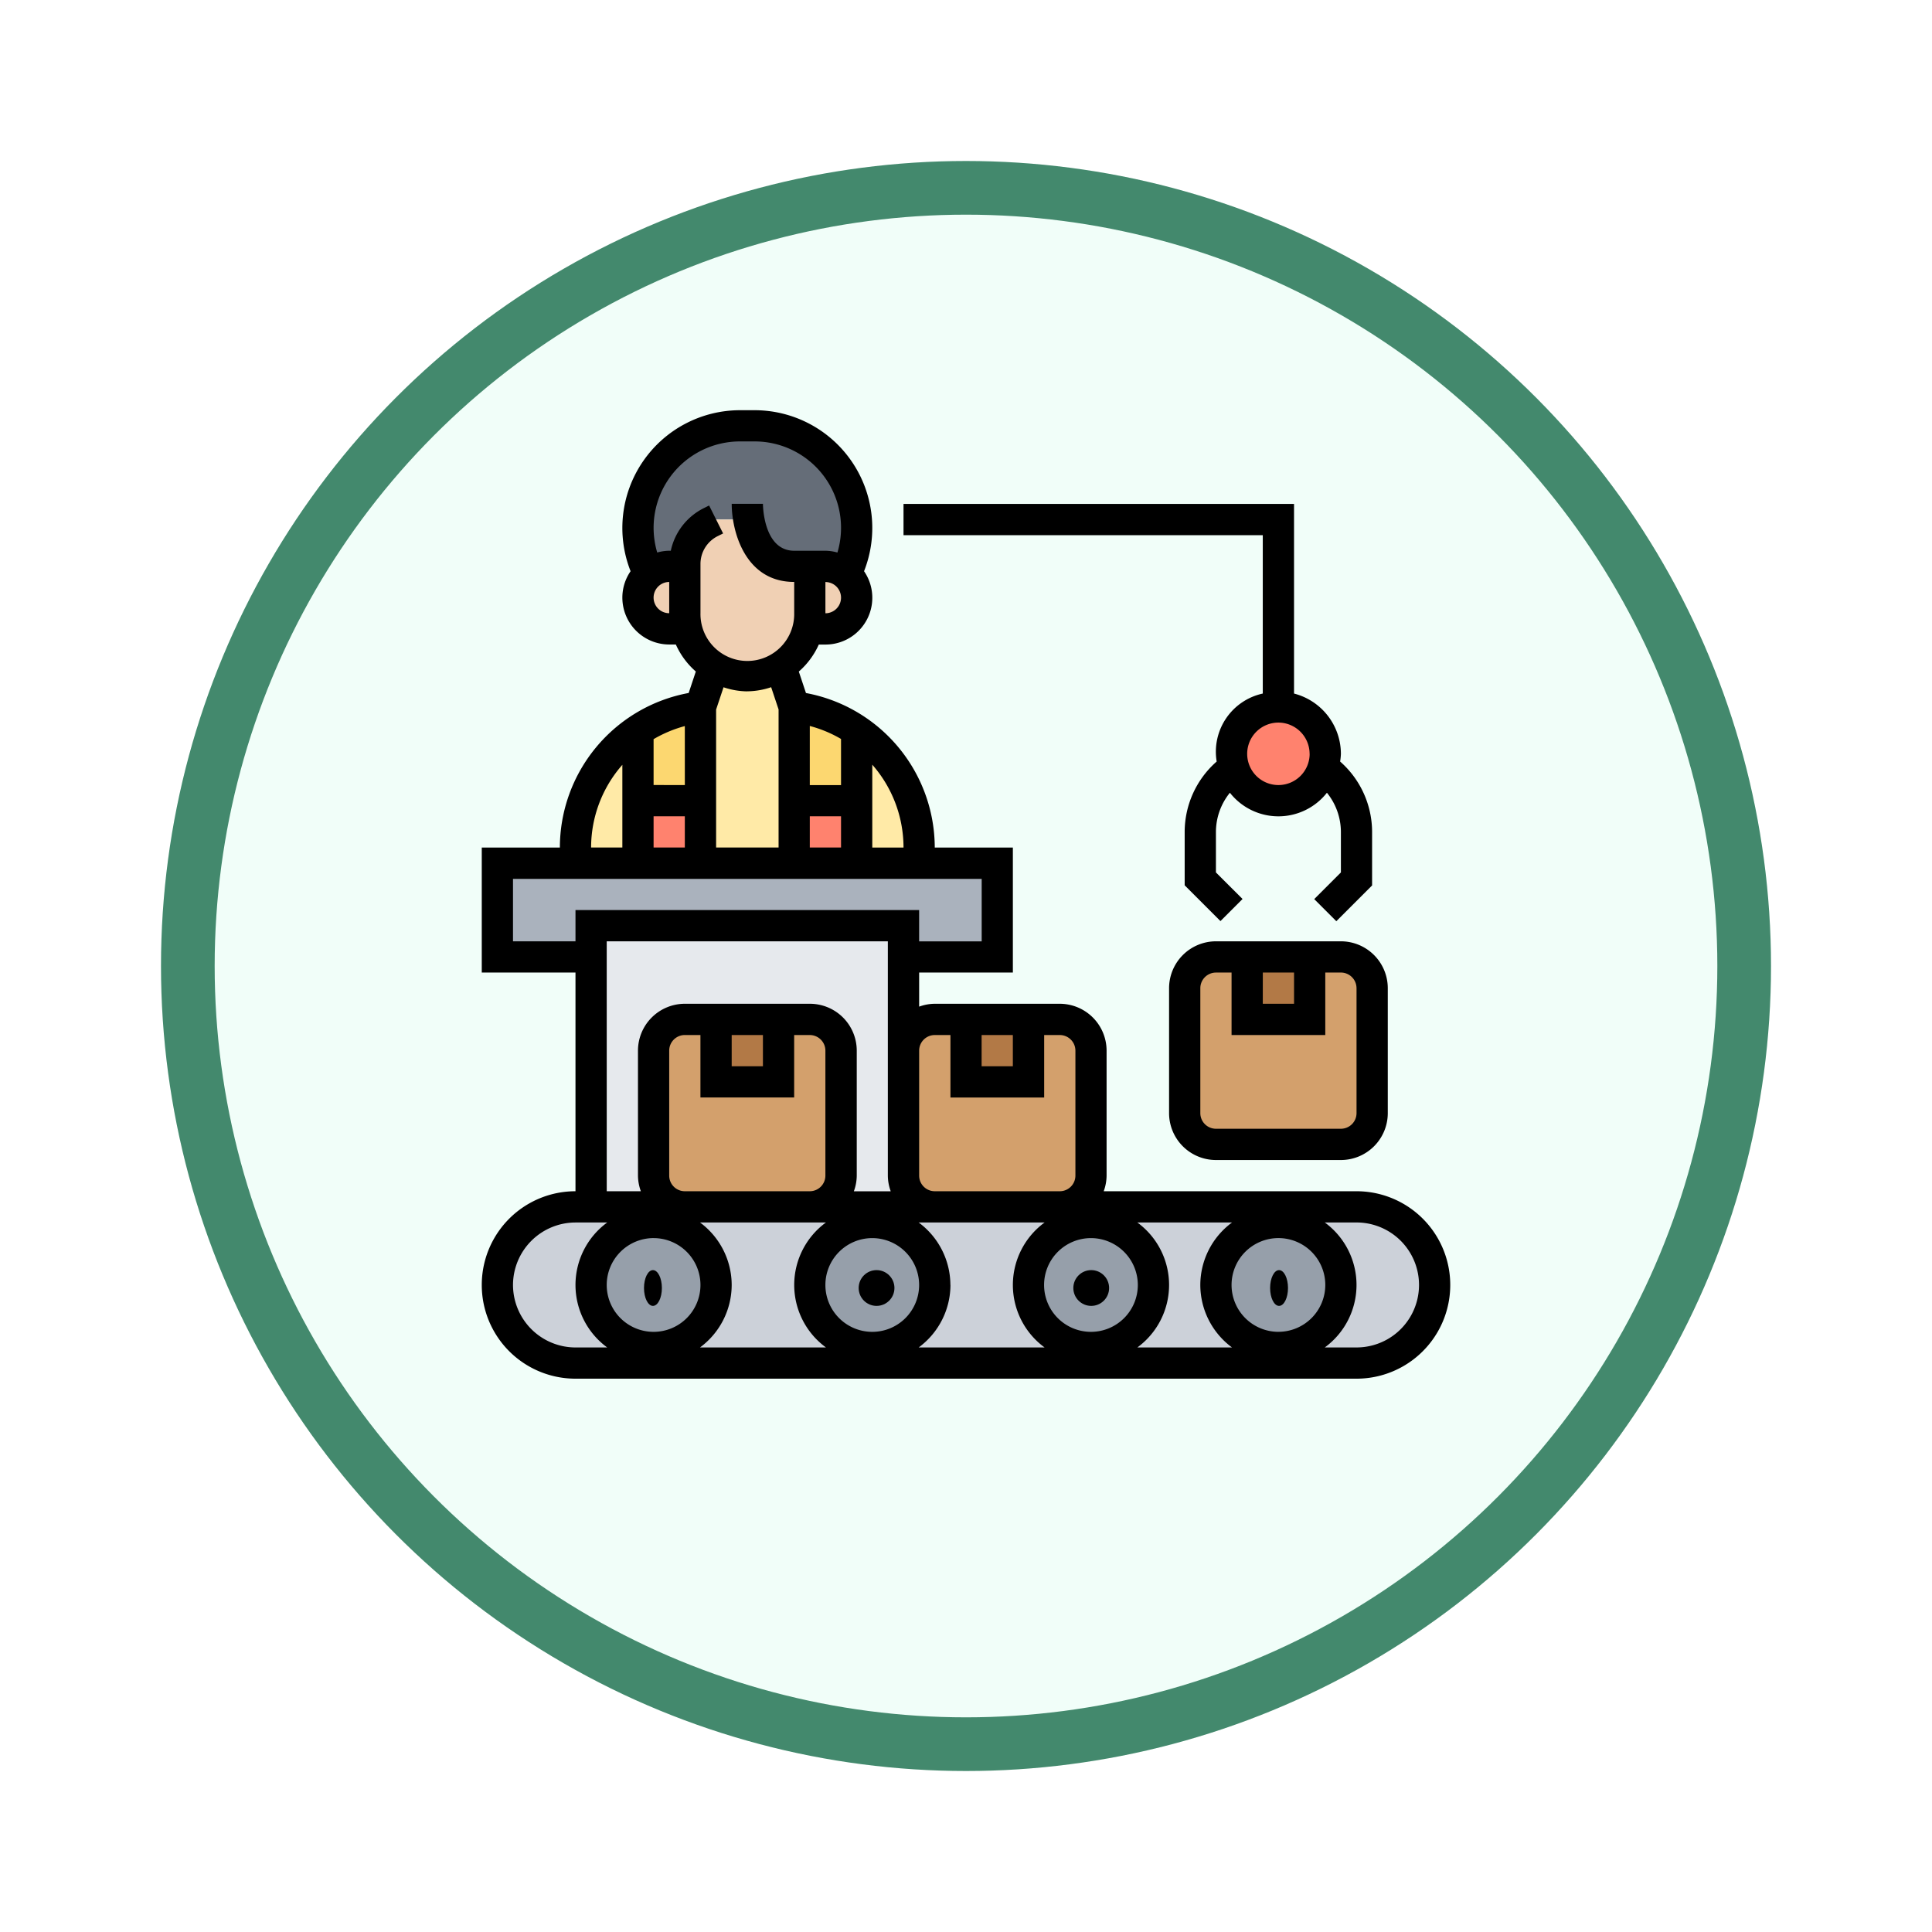 <svg xmlns="http://www.w3.org/2000/svg" xmlns:xlink="http://www.w3.org/1999/xlink" width="108" height="108" viewBox="0 0 108 108">
  <defs>
    <filter id="Fondo" x="0" y="0" width="108" height="108" filterUnits="userSpaceOnUse">
      <feOffset dy="3" input="SourceAlpha"/>
      <feGaussianBlur stdDeviation="3" result="blur"/>
      <feFlood flood-opacity="0.161"/>
      <feComposite operator="in" in2="blur"/>
      <feComposite in="SourceGraphic"/>
    </filter>
  </defs>
  <g id="Group_1144493" data-name="Group 1144493" transform="translate(-326 -2196)">
    <g id="Group_1144243" data-name="Group 1144243">
      <g transform="matrix(1, 0, 0, 1, 326, 2196)" filter="url(#Fondo)">
        <g id="Fondo-2" data-name="Fondo" transform="translate(9 6)" fill="#f1fef9" stroke="#43896d" stroke-width="3">
          <circle cx="45" cy="45" r="45" stroke="none"/>
          <circle cx="45" cy="45" r="43.5" fill="none"/>
        </g>
      </g>
      <g id="Group_1144242" data-name="Group 1144242" transform="translate(351.931 2217.931)">
        <g id="Group_1144240" data-name="Group 1144240" transform="translate(1.873 1.873)">
          <g id="Group_1144215" data-name="Group 1144215" transform="translate(0 24.449)">
            <path id="Path_980041" data-name="Path 980041" d="M29.942,30v5.239H24.7V33.493H7.239v1.746H2V30H29.942Z" transform="translate(-2 -30)" fill="#aab2bd"/>
          </g>
          <g id="Group_1144216" data-name="Group 1144216" transform="translate(5.239 27.942)">
            <path id="Path_980042" data-name="Path 980042" d="M11.493,47.971a1.752,1.752,0,0,0,1.746,1.746H8V34H25.464V47.971a1.752,1.752,0,0,0,1.746,1.746H20.225a1.752,1.752,0,0,0,1.746-1.746V40.986a1.752,1.752,0,0,0-1.746-1.746H13.239a1.752,1.752,0,0,0-1.746,1.746Z" transform="translate(-8 -34)" fill="#e6e9ed"/>
          </g>
          <g id="Group_1144217" data-name="Group 1144217" transform="translate(0 43.66)">
            <path id="Path_980043" data-name="Path 980043" d="M50.026,52H6.366a4.366,4.366,0,1,0,0,8.732h43.66a4.366,4.366,0,0,0,0-8.732Z" transform="translate(-2 -52)" fill="#ccd1d9"/>
          </g>
          <g id="Group_1144218" data-name="Group 1144218" transform="translate(5.239 44.533)">
            <circle id="Ellipse_11574" data-name="Ellipse 11574" cx="3.5" cy="3.5" r="3.5" transform="translate(-0.043 -0.337)" fill="#969faa"/>
          </g>
          <g id="Group_1144219" data-name="Group 1144219" transform="translate(17.464 44.533)">
            <circle id="Ellipse_11575" data-name="Ellipse 11575" cx="3.5" cy="3.5" r="3.5" transform="translate(-0.268 -0.337)" fill="#969faa"/>
          </g>
          <g id="Group_1144220" data-name="Group 1144220" transform="translate(29.689 44.533)">
            <circle id="Ellipse_11576" data-name="Ellipse 11576" cx="3.5" cy="3.5" r="3.5" transform="translate(-0.493 -0.337)" fill="#969faa"/>
          </g>
          <g id="Group_1144221" data-name="Group 1144221" transform="translate(40.167 44.533)">
            <circle id="Ellipse_11577" data-name="Ellipse 11577" cx="3.5" cy="3.5" r="3.5" transform="translate(0.029 -0.337)" fill="#969faa"/>
          </g>
          <g id="Group_1144222" data-name="Group 1144222" transform="translate(8.732 33.181)">
            <path id="Path_980044" data-name="Path 980044" d="M22.478,41.746v6.986a1.752,1.752,0,0,1-1.746,1.746H13.746A1.752,1.752,0,0,1,12,48.732V41.746A1.752,1.752,0,0,1,13.746,40h1.746v3.493h3.493V40h1.746A1.752,1.752,0,0,1,22.478,41.746Z" transform="translate(-12 -40)" fill="#d3a06c"/>
          </g>
          <g id="Group_1144223" data-name="Group 1144223" transform="translate(22.703 33.181)">
            <path id="Path_980045" data-name="Path 980045" d="M38.478,41.746v6.986a1.752,1.752,0,0,1-1.746,1.746H29.746A1.752,1.752,0,0,1,28,48.732V41.746A1.752,1.752,0,0,1,29.746,40h1.746v3.493h3.493V40h1.746A1.752,1.752,0,0,1,38.478,41.746Z" transform="translate(-28 -40)" fill="#d3a06c"/>
          </g>
          <g id="Group_1144224" data-name="Group 1144224" transform="translate(38.421 29.689)">
            <path id="Path_980046" data-name="Path 980046" d="M56.478,37.746v6.986a1.752,1.752,0,0,1-1.746,1.746H47.746A1.752,1.752,0,0,1,46,44.732V37.746A1.752,1.752,0,0,1,47.746,36h1.746v3.493h3.493V36h1.746A1.752,1.752,0,0,1,56.478,37.746Z" transform="translate(-46 -36)" fill="#d3a06c"/>
          </g>
          <g id="Group_1144225" data-name="Group 1144225" transform="translate(12.225 33.181)">
            <path id="Path_980047" data-name="Path 980047" d="M16,40h3.493v3.493H16Z" transform="translate(-16 -40)" fill="#b27946"/>
          </g>
          <g id="Group_1144226" data-name="Group 1144226" transform="translate(26.196 33.181)">
            <path id="Path_980048" data-name="Path 980048" d="M32,40h3.493v3.493H32Z" transform="translate(-32 -40)" fill="#b27946"/>
          </g>
          <g id="Group_1144227" data-name="Group 1144227" transform="translate(41.913 29.689)">
            <path id="Path_980049" data-name="Path 980049" d="M50,36h3.493v3.493H50Z" transform="translate(-50 -36)" fill="#b27946"/>
          </g>
          <g id="Group_1144228" data-name="Group 1144228" transform="translate(41.04 15.717)">
            <path id="Path_980050" data-name="Path 980050" d="M54.239,22.62A2.62,2.62,0,1,1,51.62,20,2.6,2.6,0,0,1,54.239,22.62Z" transform="translate(-49 -20)" fill="#ff826e"/>
          </g>
          <g id="Group_1144229" data-name="Group 1144229" transform="translate(7.859 0)">
            <path id="Path_980051" data-name="Path 980051" d="M20.605,9.859h-.873c-1.773,0-2.349-1.607-2.532-2.637l-.087.017H15.366l-.3.148a2.619,2.619,0,0,0-1.45,2.34v.131h-.873a1.716,1.716,0,0,0-1.144.428A5.729,5.729,0,0,1,16.728,2H17.5a5.729,5.729,0,0,1,5.126,8.287,1.716,1.716,0,0,0-1.144-.428Z" transform="translate(-11 -2)" fill="#656d78"/>
          </g>
          <g id="Group_1144230" data-name="Group 1144230" transform="translate(4.366 17.019)">
            <path id="Path_980052" data-name="Path 980052" d="M10.493,25.428v3.493H7v-.873a7.882,7.882,0,0,1,3.493-6.558Z" transform="translate(-7 -21.49)" fill="#ffeaa7"/>
          </g>
          <g id="Group_1144231" data-name="Group 1144231" transform="translate(11.352 13.43)">
            <path id="Path_980053" data-name="Path 980053" d="M20.239,24.907V28.4H15V19.668l.76-2.279V17.38a3.466,3.466,0,0,0,3.72,0v.009l.76,2.279Z" transform="translate(-15 -17.38)" fill="#ffeaa7"/>
          </g>
          <g id="Group_1144232" data-name="Group 1144232" transform="translate(20.083 17.019)">
            <path id="Path_980054" data-name="Path 980054" d="M28.493,28.048v.873H25V21.49A7.882,7.882,0,0,1,28.493,28.048Z" transform="translate(-25 -21.49)" fill="#ffeaa7"/>
          </g>
          <g id="Group_1144233" data-name="Group 1144233" transform="translate(16.591 20.957)">
            <path id="Path_980055" data-name="Path 980055" d="M21,26h3.493v3.493H21Z" transform="translate(-21 -26)" fill="#ff826e"/>
          </g>
          <g id="Group_1144234" data-name="Group 1144234" transform="translate(7.859 20.957)">
            <path id="Path_980056" data-name="Path 980056" d="M11,26h3.493v3.493H11Z" transform="translate(-11 -26)" fill="#ff826e"/>
          </g>
          <g id="Group_1144235" data-name="Group 1144235" transform="translate(16.591 15.717)">
            <path id="Path_980057" data-name="Path 980057" d="M24.493,21.3v3.938H21V20l.052.009A7.836,7.836,0,0,1,24.493,21.3Z" transform="translate(-21 -20)" fill="#fcd770"/>
          </g>
          <g id="Group_1144236" data-name="Group 1144236" transform="translate(7.859 15.717)">
            <path id="Path_980058" data-name="Path 980058" d="M14.493,20v5.239H11V21.3a7.836,7.836,0,0,1,3.44-1.292Z" transform="translate(-11 -20)" fill="#fcd770"/>
          </g>
          <g id="Group_1144237" data-name="Group 1144237" transform="translate(17.35 7.859)">
            <path id="Path_980059" data-name="Path 980059" d="M24.6,12.746a1.752,1.752,0,0,1-1.746,1.746H21.87a3.193,3.193,0,0,0,.114-.873V11h.873A1.716,1.716,0,0,1,24,11.428a.823.823,0,0,0,.087.087A1.707,1.707,0,0,1,24.6,12.746Z" transform="translate(-21.87 -11)" fill="#f0d0b4"/>
          </g>
          <g id="Group_1144238" data-name="Group 1144238" transform="translate(7.859 7.859)">
            <path id="Path_980060" data-name="Path 980060" d="M13.62,11v2.62a3.193,3.193,0,0,0,.114.873h-.987A1.759,1.759,0,0,1,11,12.746a1.758,1.758,0,0,1,.6-1.319A1.716,1.716,0,0,1,12.746,11Z" transform="translate(-11 -11)" fill="#f0d0b4"/>
          </g>
          <g id="Group_1144239" data-name="Group 1144239" transform="translate(10.478 5.222)">
            <path id="Path_980061" data-name="Path 980061" d="M20.986,10.617v2.62a3.193,3.193,0,0,1-.114.873,3.483,3.483,0,0,1-5.239,2.078,3.22,3.22,0,0,1-.611-.48,3.561,3.561,0,0,1-.908-1.6A3.193,3.193,0,0,1,14,13.237V10.486a2.619,2.619,0,0,1,1.45-2.34l.3-.148h1.746l.087-.017c.183,1.03.76,2.637,2.532,2.637Z" transform="translate(-14 -7.98)" fill="#f0d0b4"/>
          </g>
        </g>
        <g id="Group_1144241" data-name="Group 1144241" transform="translate(1 1)">
          <path id="Path_980062" data-name="Path 980062" d="M49.9,44.66H35.767a2.59,2.59,0,0,0,.161-.873V36.8a2.623,2.623,0,0,0-2.62-2.62H26.323a2.59,2.59,0,0,0-.873.161V32.435h5.239V25.449H26.323a8.808,8.808,0,0,0-7.2-8.639l-.4-1.2A4.364,4.364,0,0,0,19.84,14.1h.37A2.616,2.616,0,0,0,22.37,10a6.582,6.582,0,0,0-6.141-9H15.46a6.583,6.583,0,0,0-6.141,9,2.6,2.6,0,0,0-.46,1.477,2.623,2.623,0,0,0,2.62,2.62h.37a4.367,4.367,0,0,0,1.117,1.51l-.4,1.2a8.8,8.8,0,0,0-7.2,8.642H1v6.986H6.239V44.66a5.239,5.239,0,0,0,0,10.478H49.9a5.239,5.239,0,0,0,0-10.478Zm-4.366,7.859a2.62,2.62,0,1,1,2.62-2.62A2.623,2.623,0,0,1,45.533,52.518ZM41.167,49.9a4.35,4.35,0,0,0,1.773,3.493H37.647a4.326,4.326,0,0,0,0-6.986H42.94A4.35,4.35,0,0,0,41.167,49.9ZM11.478,43.786V36.8a.874.874,0,0,1,.873-.873h.873v3.493h5.239V35.928h.873a.874.874,0,0,1,.873.873v6.986a.874.874,0,0,1-.873.873H12.352A.874.874,0,0,1,11.478,43.786Zm3.493-7.859h1.746v1.746H14.971ZM25.449,49.9a2.62,2.62,0,1,1-2.62-2.62A2.623,2.623,0,0,1,25.449,49.9Zm-14.844-2.62a2.62,2.62,0,1,1-2.62,2.62A2.623,2.623,0,0,1,10.605,47.279Zm4.366,2.62A4.35,4.35,0,0,0,13.2,46.406h7.04a4.326,4.326,0,0,0,0,6.986H13.2A4.35,4.35,0,0,0,14.971,49.9Zm12.225,0a4.35,4.35,0,0,0-1.773-3.493h7.04a4.326,4.326,0,0,0,0,6.986h-7.04A4.35,4.35,0,0,0,27.2,49.9Zm10.478,0a2.62,2.62,0,1,1-2.62-2.62A2.623,2.623,0,0,1,37.674,49.9ZM28.942,35.928h1.746v1.746H28.942Zm-2.62,0H27.2v3.493h5.239V35.928h.873a.874.874,0,0,1,.873.873v6.986a.874.874,0,0,1-.873.873H26.323a.874.874,0,0,1-.873-.873V36.8A.874.874,0,0,1,26.323,35.928ZM24.576,25.449H22.83V20.815A7.024,7.024,0,0,1,24.576,25.449Zm-3.493-3.493H19.337V18.651a7.006,7.006,0,0,1,1.746.726ZM19.337,23.7h1.746v1.746H19.337Zm.873-11.352V10.605a.873.873,0,1,1,0,1.746Zm-9.605-.873a.874.874,0,0,1,.873-.873v1.746A.874.874,0,0,1,10.605,11.478Zm.961-2.62h-.087a2.588,2.588,0,0,0-.671.1,4.829,4.829,0,0,1,4.653-6.21h.769a4.83,4.83,0,0,1,4.652,6.211,2.552,2.552,0,0,0-.671-.1H18.464c-1.711,0-1.746-2.516-1.746-2.622l-.873,0h-.873c0,1.51.73,4.366,3.493,4.366v1.746a2.62,2.62,0,1,1-5.239,0V9.6a1.738,1.738,0,0,1,.965-1.562l.3-.149-.782-1.562-.3.149a3.469,3.469,0,0,0-1.842,2.379Zm4.279,7.859a4.318,4.318,0,0,0,1.332-.23l.415,1.243v7.718H14.1V17.733l.415-1.245A4.318,4.318,0,0,0,15.844,16.717Zm-3.493,5.239H10.605V19.388a7.122,7.122,0,0,1,1.746-.731ZM10.605,23.7h1.746v1.746H10.605Zm-1.746-2.88v4.626H7.112A7,7,0,0,1,8.859,20.823ZM2.746,30.689V27.2h26.2v3.493H25.449V28.942H6.239v1.746Zm5.239,0H23.7v13.1a2.59,2.59,0,0,0,.161.873H21.8a2.569,2.569,0,0,0,.162-.873V36.8a2.623,2.623,0,0,0-2.62-2.62H12.352a2.623,2.623,0,0,0-2.62,2.62v6.986a2.59,2.59,0,0,0,.161.873H7.986ZM2.746,49.9a3.5,3.5,0,0,1,3.493-3.493H8.013a4.326,4.326,0,0,0,0,6.986H6.239A3.5,3.5,0,0,1,2.746,49.9ZM49.9,53.392H48.125a4.326,4.326,0,0,0,0-6.986H49.9a3.493,3.493,0,0,1,0,6.986Z" transform="translate(-1 -1)"/>
          <ellipse id="Ellipse_11578" data-name="Ellipse 11578" cx="0.5" cy="1" rx="0.5" ry="1" transform="translate(9.069 48.069)"/>
          <circle id="Ellipse_11579" data-name="Ellipse 11579" cx="1" cy="1" r="1" transform="translate(21.069 48.069)"/>
          <circle id="Ellipse_11580" data-name="Ellipse 11580" cx="1" cy="1" r="1" transform="translate(33.069 48.069)"/>
          <ellipse id="Ellipse_11581" data-name="Ellipse 11581" cx="0.5" cy="1" rx="0.5" ry="1" transform="translate(44.069 48.069)"/>
          <path id="Path_980063" data-name="Path 980063" d="M47.62,35A2.623,2.623,0,0,0,45,37.62v6.986a2.623,2.623,0,0,0,2.62,2.62h6.986a2.623,2.623,0,0,0,2.62-2.62V37.62A2.623,2.623,0,0,0,54.605,35Zm2.62,1.746h1.746v1.746H50.239Zm5.239.873v6.986a.874.874,0,0,1-.873.873H47.62a.874.874,0,0,1-.873-.873V37.62a.874.874,0,0,1,.873-.873h.873v3.493h5.239V36.746h.873A.874.874,0,0,1,55.478,37.62Z" transform="translate(-6.579 -5.311)"/>
          <path id="Path_980064" data-name="Path 980064" d="M48.083,17.6a3.328,3.328,0,0,0-2.577,3.8,5.24,5.24,0,0,0-1.789,3.938v2.981l2,2,1.235-1.235L45.464,27.6V25.337a3.491,3.491,0,0,1,.781-2.192,3.449,3.449,0,0,0,5.424,0,3.493,3.493,0,0,1,.781,2.192V27.6l-1.491,1.491,1.235,1.235,2-2V25.337A5.249,5.249,0,0,0,52.407,21.4a3.433,3.433,0,0,0,.043-.427A3.488,3.488,0,0,0,49.83,17.6V7H28V8.746H48.083Zm2.62,3.369a1.746,1.746,0,1,1-1.746-1.746A1.748,1.748,0,0,1,50.7,20.971Z" transform="translate(-4.424 -1.761)"/>
        </g>
      </g>
    </g>
  </g>
</svg>
